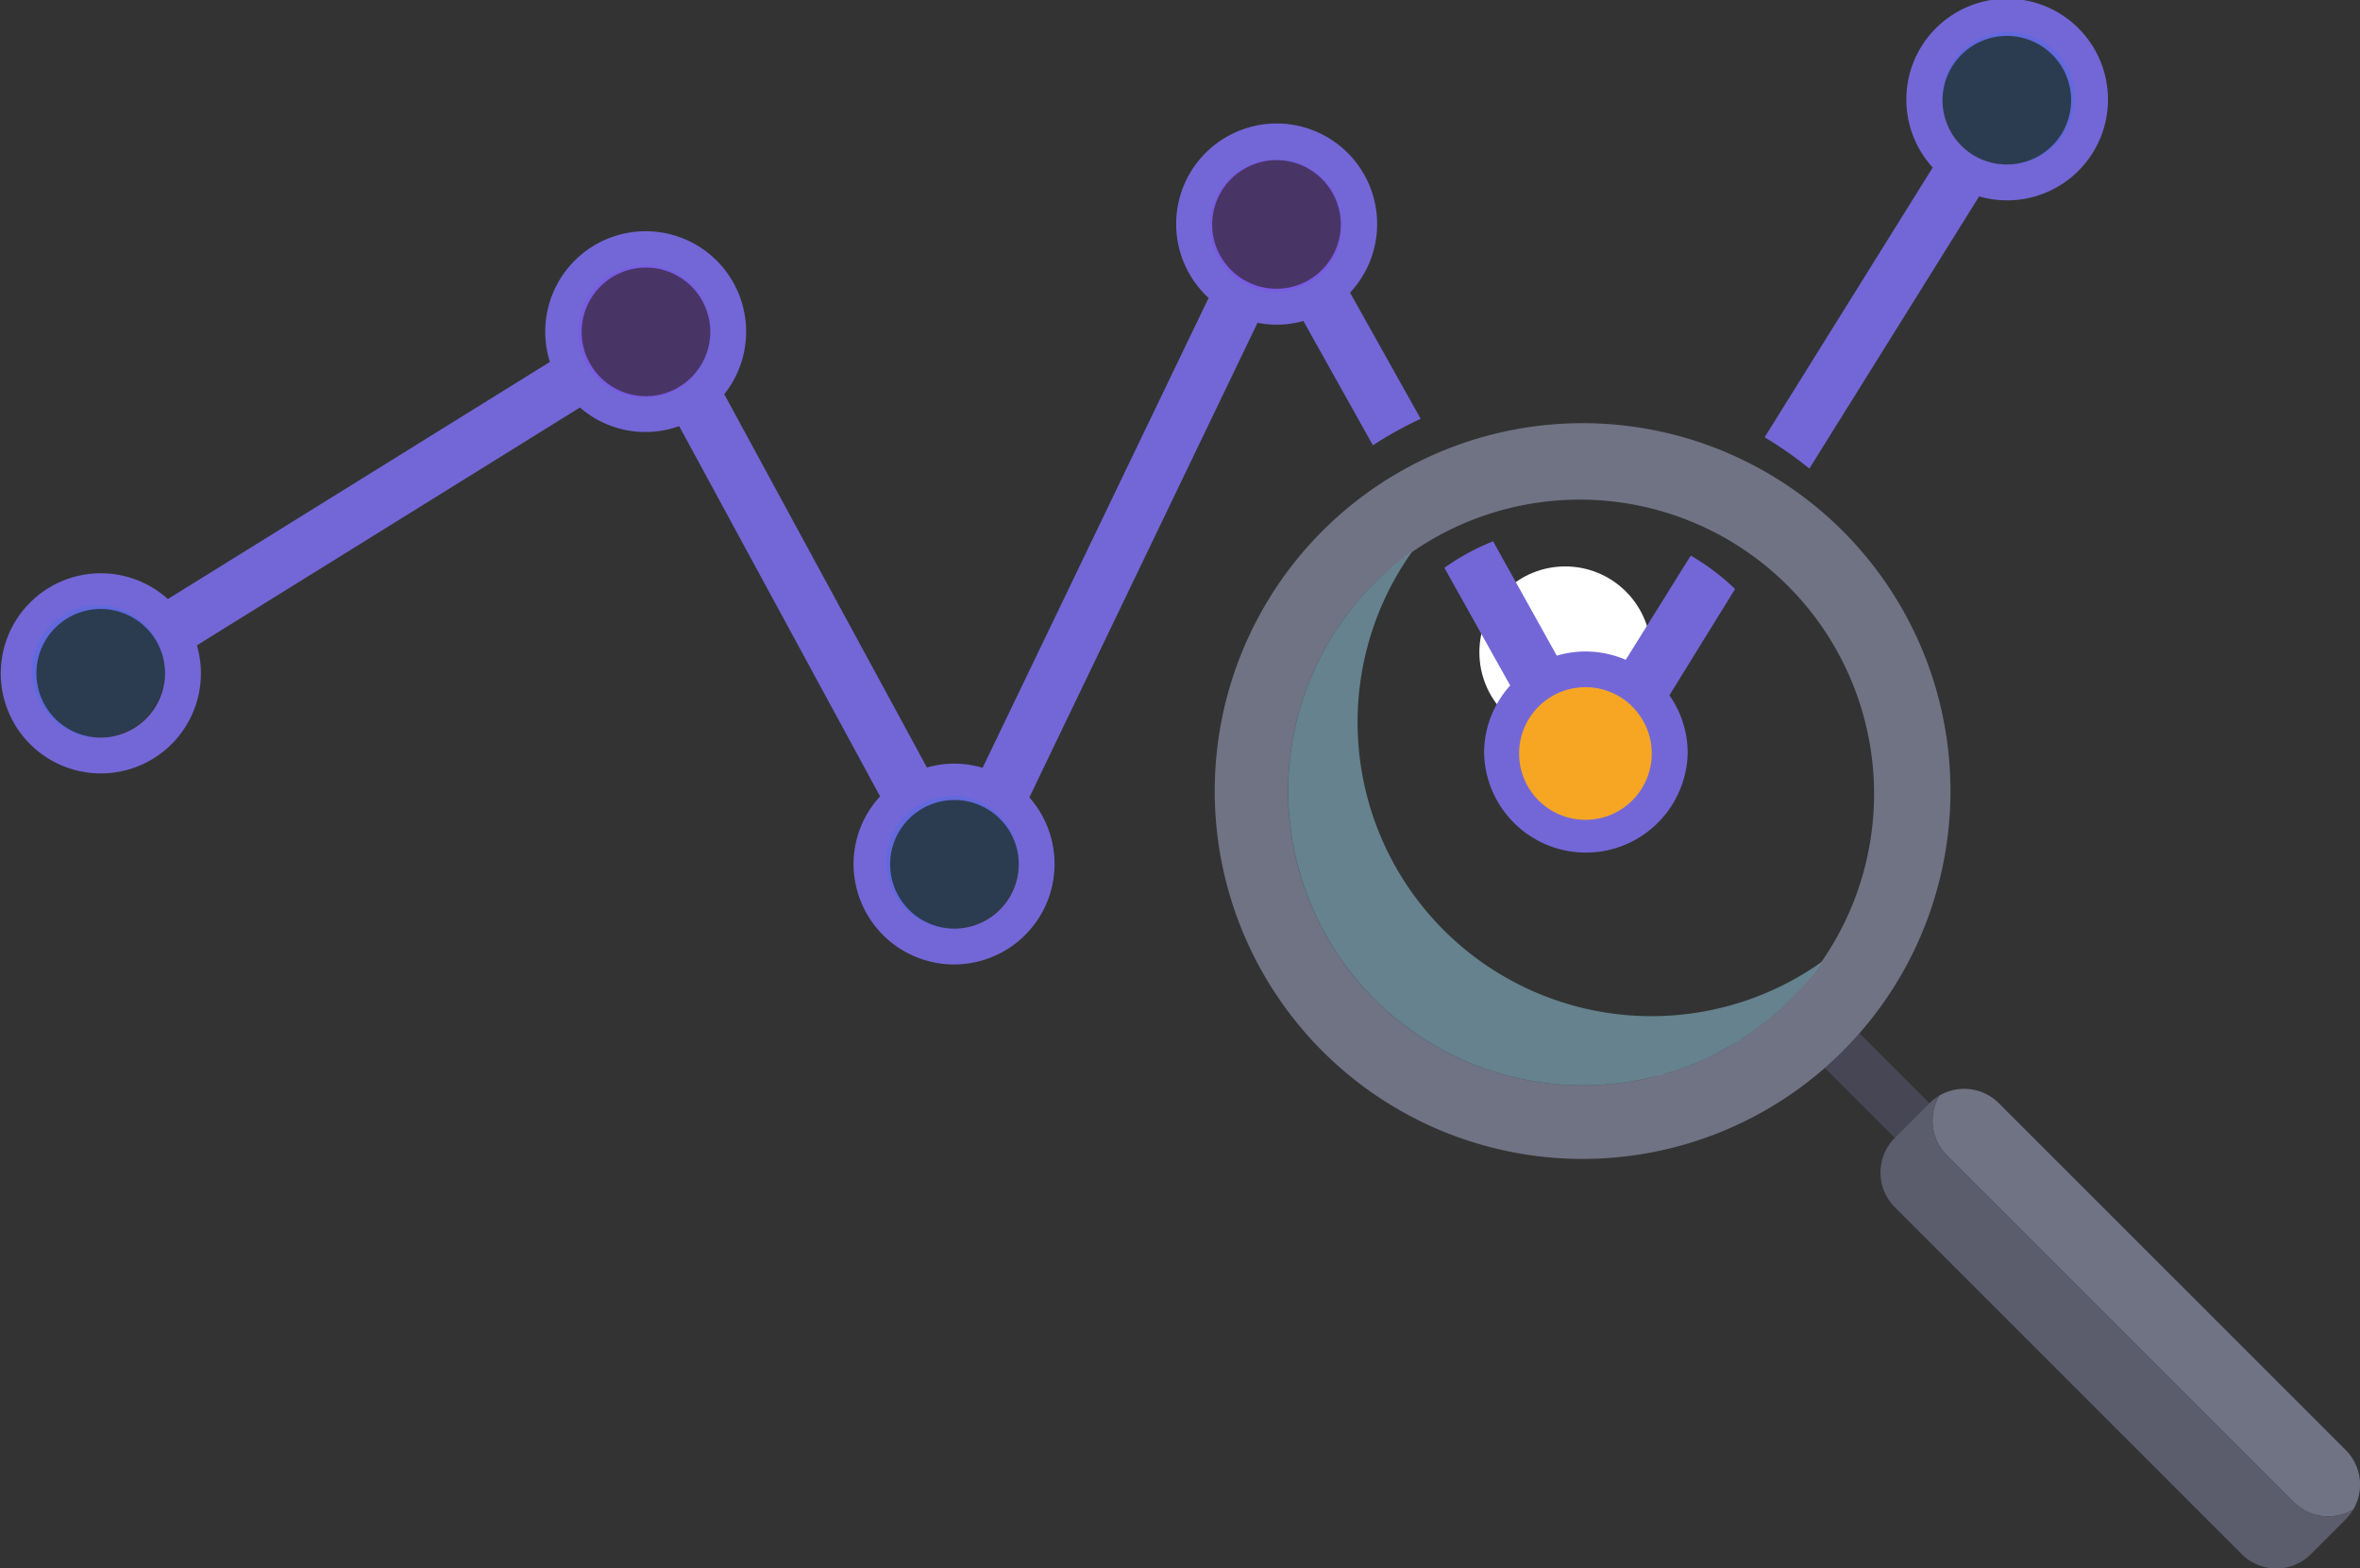 <svg id="Layer_1" data-name="Layer 1" xmlns="http://www.w3.org/2000/svg" viewBox="0 0 444.78 295.6"><rect x="0" y="0" width="444.78" height="295.6" fill="#333333" stroke="none"/><defs><style>.cls-1{fill:#464655;}.cls-2{fill:#707384;}.cls-3{fill:#b9ebff;}.cls-4{fill:#98d2eb;}.cls-10,.cls-4{fill-opacity:0.5;}.cls-5{fill:#fff;}.cls-6{fill:#5b5c6c;}.cls-7{fill:#7367d7;}.cls-8{fill:#0076ff;fill-opacity:0.3;}.cls-10,.cls-8{opacity:0.5;isolation:isolate;}.cls-9{fill:#f6a623;}.cls-10{fill:#8b3cff;}</style></defs><title>splash_analysis icon</title><g id="Page-1"><g id="graph-icon-v2"><g id="Group-2"><g id="loupe"><g id="Layer_1-2" data-name="Layer 1"><path id="Shape" class="cls-1" d="M350.45,194.72q-1.51,1.73-3.16,3.38t-3.38,3.16l13.19,13.19,6.54-6.54-13.19-13.19h0Z" transform="translate(0 0.01)"/><path id="Shape-2" data-name="Shape" class="cls-2" d="M350.45,194.72a69.33,69.33,0,1,0-6.54,6.54q1.73-1.51,3.38-3.16t3.16-3.38h0ZM278.71,201l-0.21-.08a55,55,0,0,1-6.74-3.1l-1.23-.69a55.23,55.23,0,0,1-6.29-4.24q-1-.77-2-1.6l-1.16-1q-1.05-1-2.07-2l-1-1a55.47,55.47,0,0,1,0-76.39l1-1a55.47,55.47,0,0,1,78.44,78.44l-1,1a55.75,55.75,0,0,1-5.4,4.52q-1,.75-2.06,1.44l-0.47.31q-0.89.58-1.8,1.12-1.61,1-3.26,1.8a55,55,0,0,1-5,2.26l-1.14.43q-1.54.56-3.1,1l-0.41.12q-1,.28-1.91.52l-0.92.22q-1.44.34-2.9,0.6l-0.86.15A55.69,55.69,0,0,1,278.71,201h0Z" transform="translate(0 0.01)"/><g id="Group"><path id="Shape-3" data-name="Shape" class="cls-3" d="M328.57,195.59q-0.9.57-1.83,1.09,0.92-.53,1.83-1.09h0Z" transform="translate(0 0.01)"/><path id="Shape-4" data-name="Shape" class="cls-3" d="M317.29,201.18q-1.54.56-3.1,1,1.56-.47,3.1-1h0Z" transform="translate(0 0.01)"/><path id="Shape-5" data-name="Shape" class="cls-3" d="M323.48,198.49a55,55,0,0,1-5,2.26,55,55,0,0,0,5-2.26h0Z" transform="translate(0 0.01)"/><path id="Shape-6" data-name="Shape" class="cls-3" d="M331.09,193.84q-1,.73-2.08,1.41c0.7-.45,1.4-0.92,2.08-1.41h0Z" transform="translate(0 0.01)"/><path id="Shape-7" data-name="Shape" class="cls-3" d="M262.28,191.27q-0.59-.5-1.16-1,0.58,0.52,1.16,1h0Z" transform="translate(0 0.01)"/><path id="Shape-8" data-name="Shape" class="cls-3" d="M313.79,202.33q-1,.28-1.91.52,1-.24,1.91-0.52h0Z" transform="translate(0 0.01)"/><path id="Shape-9" data-name="Shape" class="cls-3" d="M278.71,201a55.69,55.69,0,0,0,28.49,2.83A55.69,55.69,0,0,1,278.71,201h0Z" transform="translate(0 0.01)"/><path id="Shape-10" data-name="Shape" class="cls-3" d="M311,203.07q-1.44.34-2.9,0.6,1.46-.26,2.9-0.6h0Z" transform="translate(0 0.01)"/><path id="Shape-11" data-name="Shape" class="cls-3" d="M270.53,197.11a55.23,55.23,0,0,1-6.29-4.24,55.29,55.29,0,0,0,6.29,4.24h0Z" transform="translate(0 0.01)"/><path id="Shape-12" data-name="Shape" class="cls-3" d="M278.5,200.91a55,55,0,0,1-6.74-3.1,55.12,55.12,0,0,0,6.74,3.1h0Z" transform="translate(0 0.01)"/></g><path id="Shape-13" data-name="Shape" class="cls-4" d="M311,203.07l0.92-.22q1-.24,1.91-0.52l0.41-.12q1.56-.47,3.1-1l1.14-.43a55,55,0,0,0,5-2.26q1.65-.84,3.26-1.8,0.91-.54,1.8-1.12l0.47-.31q1-.69,2.06-1.44a55.85,55.85,0,0,0,5.4-4.52l1-1a55.61,55.61,0,0,0,5.95-7.12,55.4,55.4,0,0,1-77.27-77.27,55.61,55.61,0,0,0-7.12,5.95l-1,1a55.47,55.47,0,0,0,0,76.39l1,1q1,1,2.07,2l1.16,1q1,0.82,2,1.6a55.2,55.2,0,0,0,6.29,4.24l1.23,0.69a55.12,55.12,0,0,0,6.74,3.1l0.21,0.08a55.69,55.69,0,0,0,28.49,2.83l0.86-.15q1.46-.26,2.9-0.6h0Z" transform="translate(0 0.01)"/><circle id="Oval" class="cls-5" cx="295" cy="122.92" r="16.18" transform="translate(-0.52 244.61) rotate(-45)"/><g id="Group-2-2" data-name="Group"><path id="Shape-14" data-name="Shape" class="cls-2" d="M423.93,294.05a8.58,8.58,0,0,1-1.46-1.17,8.58,8.58,0,0,0,1.46,1.17h0Z" transform="translate(0 0.01)"/><path id="Shape-15" data-name="Shape" class="cls-2" d="M355.68,225.66c-0.1-.18-0.2-0.37-0.29-0.55,0.09,0.19.19,0.37,0.29,0.55h0Z" transform="translate(0 0.01)"/><path id="Shape-16" data-name="Shape" class="cls-2" d="M435.56,292.89a8.59,8.59,0,0,1-1.46,1.17,8.59,8.59,0,0,0,1.46-1.17h0Z" transform="translate(0 0.01)"/><path id="Shape-17" data-name="Shape" class="cls-2" d="M355.33,217a8.5,8.5,0,0,1,.58-1.11,8.61,8.61,0,0,0-.58,1.11h0Z" transform="translate(0 0.01)"/><path id="Shape-18" data-name="Shape" class="cls-2" d="M423.92,294.07a9.25,9.25,0,0,0,10.17,0,9.25,9.25,0,0,1-10.17,0h0Z" transform="translate(0 0.01)"/><path id="Shape-19" data-name="Shape" class="cls-2" d="M366.91,217.71l65.37,65.37a9.22,9.22,0,0,0,11.21,1.4,10.08,10.08,0,0,1-.94,1.35,9.24,9.24,0,0,0-.46-12.56L376.71,207.9a9.24,9.24,0,0,0-12.56-.46,10.14,10.14,0,0,1,1.35-.94,9.22,9.22,0,0,0,1.4,11.21h0Z" transform="translate(0 0.01)"/><path id="Shape-20" data-name="Shape" class="cls-2" d="M355.93,215.9a8.58,8.58,0,0,1,1.17-1.46,8.59,8.59,0,0,0-1.17,1.46h0Z" transform="translate(0 0.01)"/></g><path id="Shape-21" data-name="Shape" class="cls-6" d="M357.1,214.44a9.28,9.28,0,0,0-1.72,10.67c0.09,0.18.2,0.36,0.3,0.54a9.24,9.24,0,0,0,1.42,1.86l65.37,65.37a9.24,9.24,0,0,0,13.07,0l6.54-6.54c0.16-.16.32-0.34,0.46-0.51a10.16,10.16,0,0,0,.94-1.35,9.22,9.22,0,0,1-11.21-1.4l-65.37-65.37a9.22,9.22,0,0,1-1.4-11.21,10.08,10.08,0,0,0-1.35.94c-0.18.15-.35,0.3-0.51,0.46l-6.54,6.54h0Z" transform="translate(0 0.01)"/></g></g><g id="data-analysis-symbol"><g id="Capa_1" data-name="Capa 1"><g id="Group-3" data-name="Group"><path id="Shape-22" data-name="Shape" class="cls-7" d="M318.63,104.73L306.4,124.34a19.13,19.13,0,0,0-13-.78l-12-21.55a42.85,42.85,0,0,0-9.18,5l12.4,22.17a19,19,0,0,0-4.92,12.74,19.19,19.19,0,0,0,38.37,0,19,19,0,0,0-3.44-10.9L327,111a43.24,43.24,0,0,0-8.37-6.31h0Zm-19.82,49.44a12.28,12.28,0,1,1,12.32-12.28,12.31,12.31,0,0,1-12.32,12.28h0Z" transform="translate(0 0.01)"/><path id="Shape-23" data-name="Shape" class="cls-7" d="M341,88.3L373,37a19,19,0,1,0-8.75-5.44L332.57,82.4A69.78,69.78,0,0,1,341,88.3h0ZM378.26,6.75A12.12,12.12,0,1,1,366.1,18.87,12.15,12.15,0,0,1,378.26,6.75h0Z" transform="translate(0 0.01)"/><path id="Shape-24" data-name="Shape" class="cls-7" d="M237,60.82a18.5,18.5,0,0,0,8.64-.34l13.11,23.44a69.18,69.18,0,0,1,9-5L254.44,55.14a18.94,18.94,0,1,0-26.66,1l-42.59,88.55a18.89,18.89,0,0,0-5.34-.78,18.67,18.67,0,0,0-5.15.73L136.5,74.29a18.93,18.93,0,1,0-32.86-6.09l-72,44.69a18.86,18.86,0,1,0,5.47,8.72l72.19-44.82A18.8,18.8,0,0,0,128,80.3l37.87,69.78a18.74,18.74,0,0,0-5,12.74A18.94,18.94,0,1,0,194,150.27l43-89.44h0Zm3.61-30.65a12.12,12.12,0,1,1-12.16,12.12,12.15,12.15,0,0,1,12.16-12.12h0ZM18.94,139a12.12,12.12,0,1,1,12.16-12.12A12.16,12.16,0,0,1,18.94,139h0ZM121.7,74.66a12.12,12.12,0,1,1,12.16-12.12A12.15,12.15,0,0,1,121.7,74.66h0ZM179.85,175A12.12,12.12,0,1,1,192,162.82,12.16,12.16,0,0,1,179.85,175h0Z" transform="translate(0 0.01)"/></g></g></g><circle id="Oval-6" class="cls-8" cx="18.5" cy="126.51" r="12.5"/><circle id="Oval-6-2" data-name="Oval-6" class="cls-8" cx="179.5" cy="162.51" r="12.5"/><circle id="Oval-6-3" data-name="Oval-6" class="cls-8" cx="378.5" cy="18.51" r="12.5"/><circle id="Oval-6-4" data-name="Oval-6" class="cls-9" cx="298.8" cy="142.01" r="12.5"/><circle id="Oval-6-5" data-name="Oval-6" class="cls-10" cx="121.5" cy="62.51" r="12.5"/><circle id="Oval-6-6" data-name="Oval-6" class="cls-10" cx="240.5" cy="42.51" r="12.5"/></g></g></g></svg>